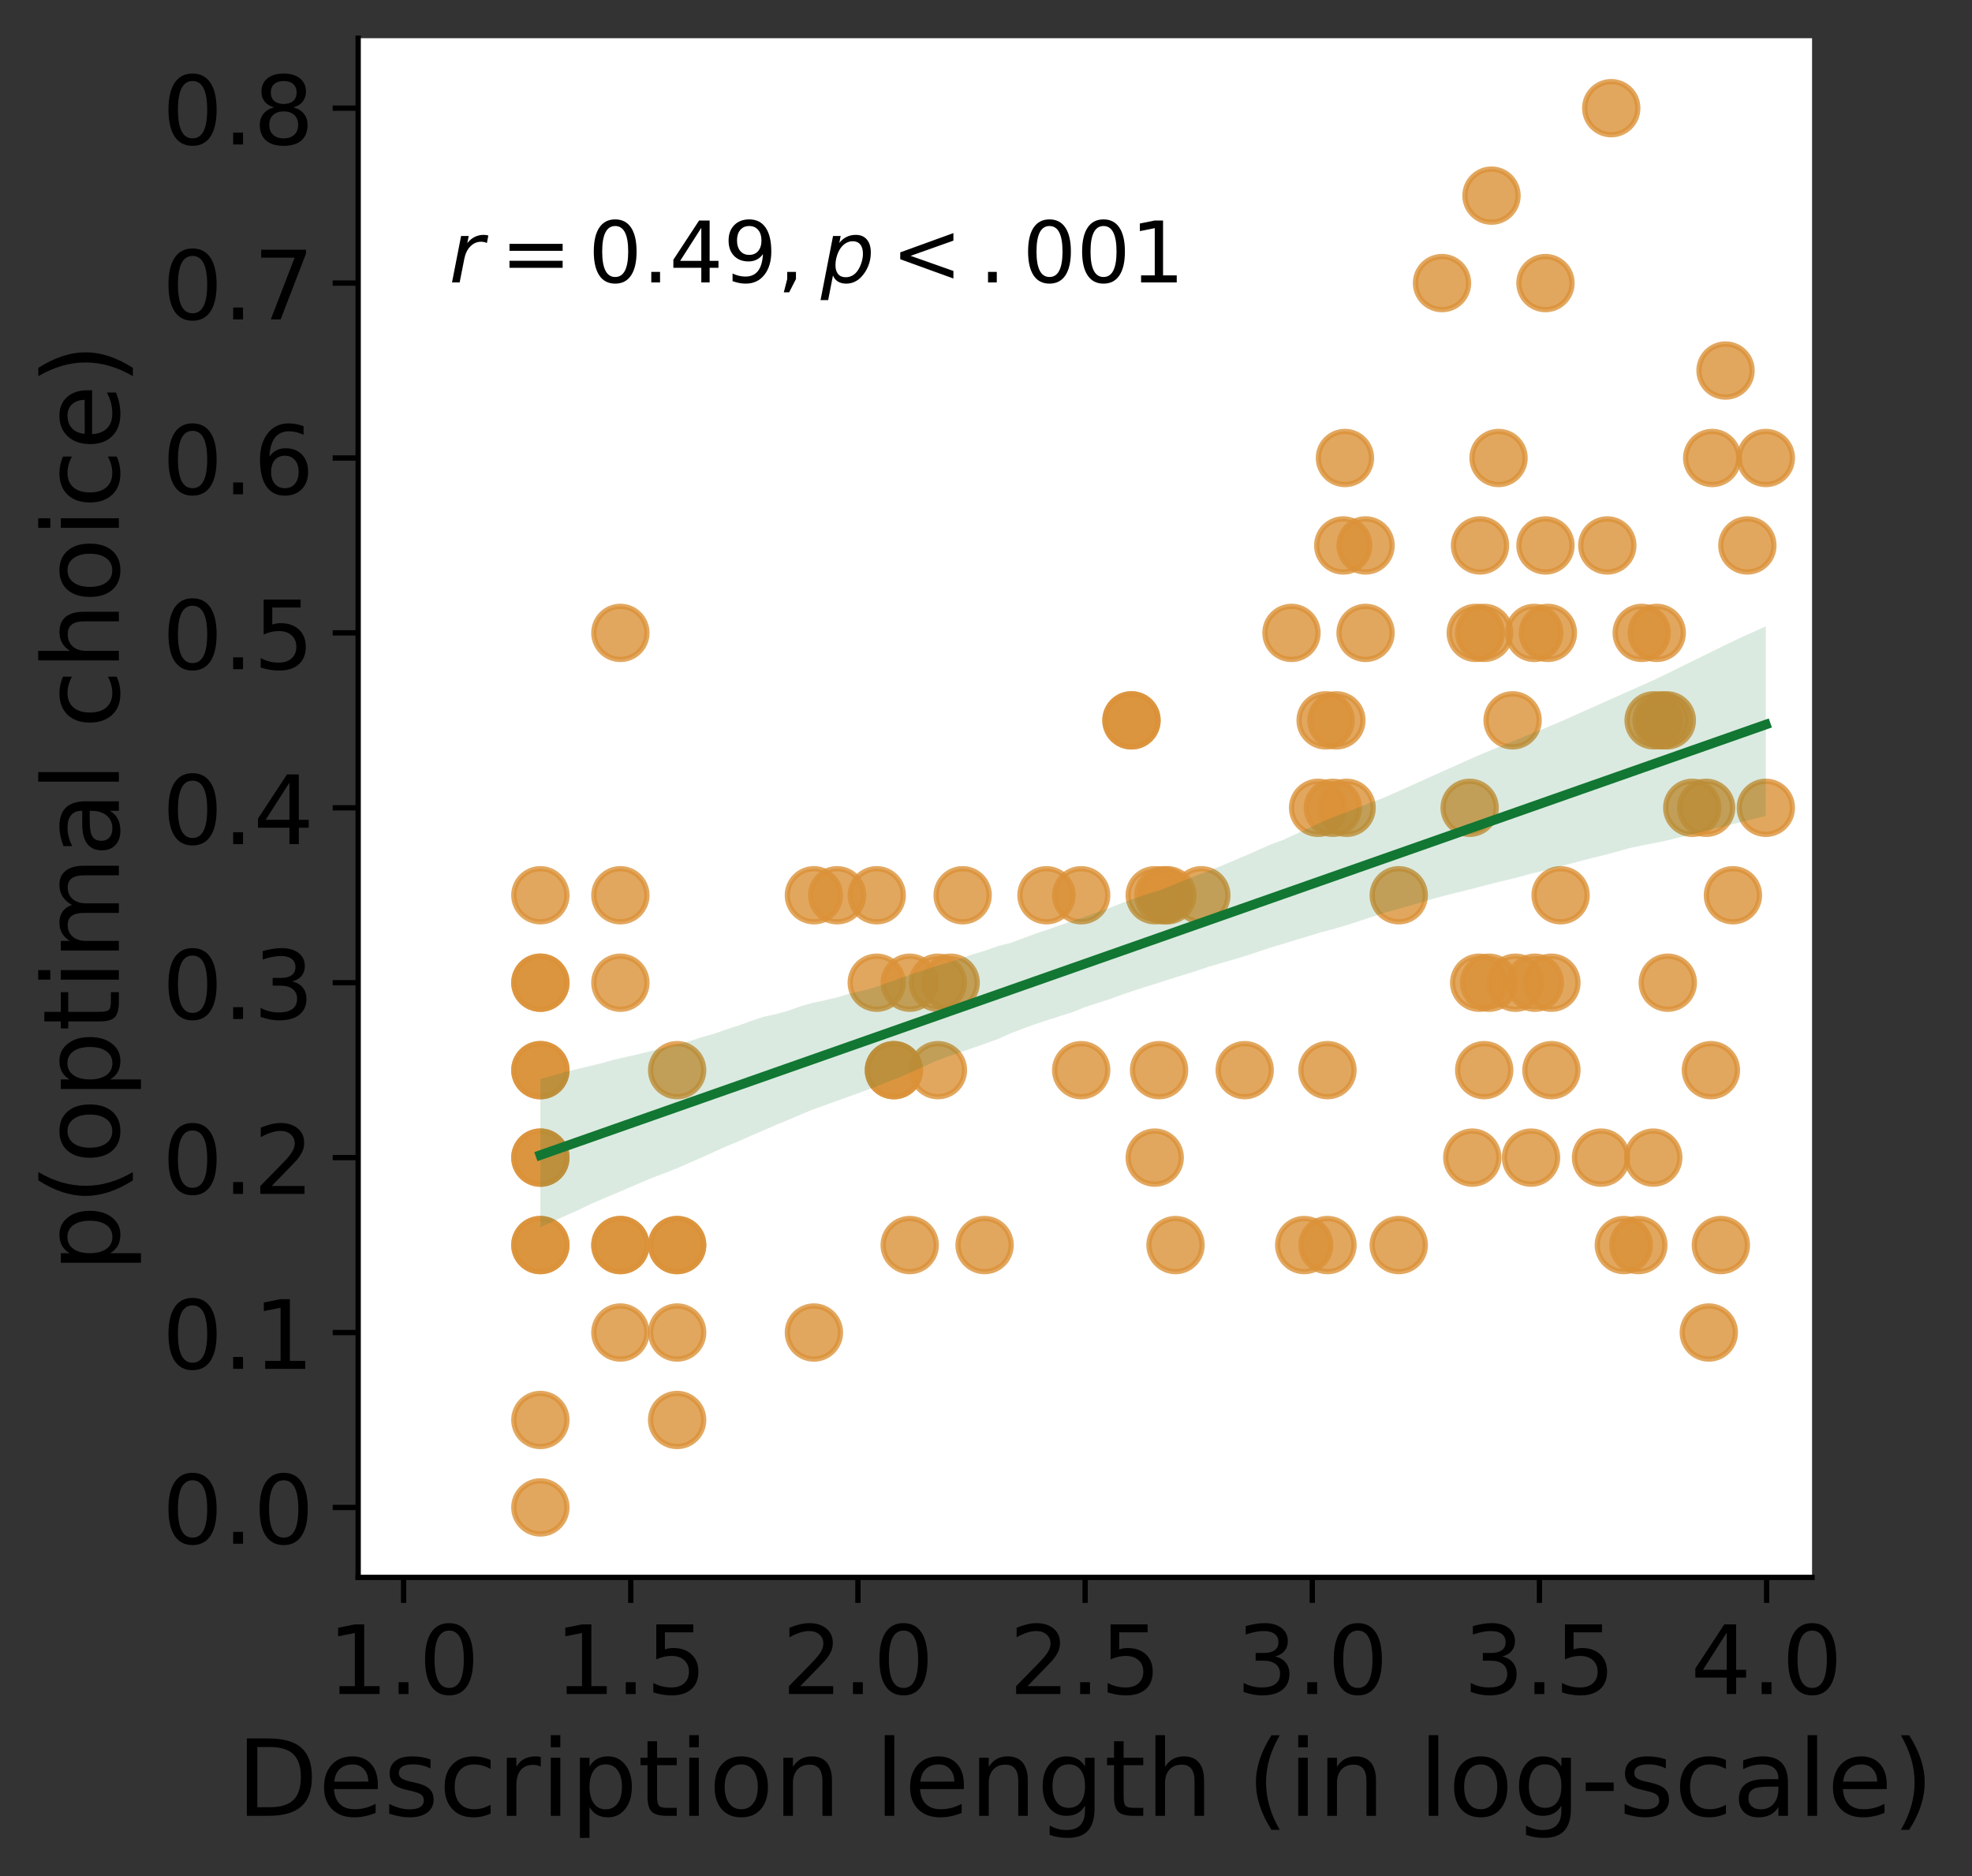 <?xml version="1.0" encoding="utf-8" standalone="no"?>
<!DOCTYPE svg PUBLIC "-//W3C//DTD SVG 1.1//EN"
  "http://www.w3.org/Graphics/SVG/1.1/DTD/svg11.dtd">
<!-- Created with matplotlib (https://matplotlib.org/) -->
<svg height="353.441pt" version="1.1" viewBox="0 0 371.55 353.441" width="371.55pt" xmlns="http://www.w3.org/2000/svg" xmlns:xlink="http://www.w3.org/1999/xlink">
 <rect x="0" y="0" width="371.55" height="353.441" fill="#333333" stroke="none"/>
 <defs>
  <style type="text/css">*{stroke-linecap:butt;stroke-linejoin:round;}</style>
 </defs>
 <g id="figure_1">
  <g id="patch_1">
   <path d="M 0 353.441 
L 371.55 353.441 
L 371.55 0 
L 0 0 
z
" style="fill:none;"/>
  </g>
  <g id="axes_1">
   <g id="patch_2">
    <path d="M 67.482 297.164 
L 341.415 297.164 
L 341.415 7.2 
L 67.482 7.2 
z
" style="fill:#ffffff;"/>
   </g>
   <g id="PathCollection_1">
    <defs>
     <path d="M 0 5 
C 1.326 5 2.598 4.473 3.536 3.536 
C 4.473 2.598 5 1.326 5 0 
C 5 -1.326 4.473 -2.598 3.536 -3.536 
C 2.598 -4.473 1.326 -5 0 -5 
C -1.326 -5 -2.598 -4.473 -3.536 -3.536 
C -4.473 -2.598 -5 -1.326 -5 0 
C -5 1.326 -4.473 2.598 -3.536 3.536 
C -2.598 4.473 -1.326 5 0 5 
z
" id="m4b68dc2081" style="stroke:#da9138;stroke-opacity:0.8;"/>
    </defs>
    <g clip-path="url(#pcfd5c0b88c)">
     <use style="fill:#da9138;fill-opacity:0.8;stroke:#da9138;stroke-opacity:0.8;" x="279.643" xlink:href="#m4b68dc2081" y="201.608"/>
     <use style="fill:#da9138;fill-opacity:0.8;stroke:#da9138;stroke-opacity:0.8;" x="101.812" xlink:href="#m4b68dc2081" y="234.558"/>
     <use style="fill:#da9138;fill-opacity:0.8;stroke:#da9138;stroke-opacity:0.8;" x="308.686" xlink:href="#m4b68dc2081" y="234.558"/>
     <use style="fill:#da9138;fill-opacity:0.8;stroke:#da9138;stroke-opacity:0.8;" x="171.4" xlink:href="#m4b68dc2081" y="234.558"/>
     <use style="fill:#da9138;fill-opacity:0.8;stroke:#da9138;stroke-opacity:0.8;" x="185.509" xlink:href="#m4b68dc2081" y="234.558"/>
     <use style="fill:#da9138;fill-opacity:0.8;stroke:#da9138;stroke-opacity:0.8;" x="248.349" xlink:href="#m4b68dc2081" y="152.182"/>
     <use style="fill:#da9138;fill-opacity:0.8;stroke:#da9138;stroke-opacity:0.8;" x="263.543" xlink:href="#m4b68dc2081" y="234.558"/>
     <use style="fill:#da9138;fill-opacity:0.8;stroke:#da9138;stroke-opacity:0.8;" x="116.886" xlink:href="#m4b68dc2081" y="251.033"/>
     <use style="fill:#da9138;fill-opacity:0.8;stroke:#da9138;stroke-opacity:0.8;" x="305.952" xlink:href="#m4b68dc2081" y="234.558"/>
     <use style="fill:#da9138;fill-opacity:0.8;stroke:#da9138;stroke-opacity:0.8;" x="277.398" xlink:href="#m4b68dc2081" y="218.083"/>
     <use style="fill:#da9138;fill-opacity:0.8;stroke:#da9138;stroke-opacity:0.8;" x="168.424" xlink:href="#m4b68dc2081" y="201.608"/>
     <use style="fill:#da9138;fill-opacity:0.8;stroke:#da9138;stroke-opacity:0.8;" x="127.581" xlink:href="#m4b68dc2081" y="234.558"/>
     <use style="fill:#da9138;fill-opacity:0.8;stroke:#da9138;stroke-opacity:0.8;" x="165.19" xlink:href="#m4b68dc2081" y="185.132"/>
     <use style="fill:#da9138;fill-opacity:0.8;stroke:#da9138;stroke-opacity:0.8;" x="116.886" xlink:href="#m4b68dc2081" y="234.558"/>
     <use style="fill:#da9138;fill-opacity:0.8;stroke:#da9138;stroke-opacity:0.8;" x="321.96" xlink:href="#m4b68dc2081" y="251.033"/>
     <use style="fill:#da9138;fill-opacity:0.8;stroke:#da9138;stroke-opacity:0.8;" x="311.497" xlink:href="#m4b68dc2081" y="218.083"/>
     <use style="fill:#da9138;fill-opacity:0.8;stroke:#da9138;stroke-opacity:0.8;" x="101.812" xlink:href="#m4b68dc2081" y="267.509"/>
     <use style="fill:#da9138;fill-opacity:0.8;stroke:#da9138;stroke-opacity:0.8;" x="301.65" xlink:href="#m4b68dc2081" y="218.083"/>
     <use style="fill:#da9138;fill-opacity:0.8;stroke:#da9138;stroke-opacity:0.8;" x="101.812" xlink:href="#m4b68dc2081" y="234.558"/>
     <use style="fill:#da9138;fill-opacity:0.8;stroke:#da9138;stroke-opacity:0.8;" x="101.812" xlink:href="#m4b68dc2081" y="218.083"/>
     <use style="fill:#da9138;fill-opacity:0.8;stroke:#da9138;stroke-opacity:0.8;" x="326.505" xlink:href="#m4b68dc2081" y="168.657"/>
     <use style="fill:#da9138;fill-opacity:0.8;stroke:#da9138;stroke-opacity:0.8;" x="280.564" xlink:href="#m4b68dc2081" y="185.132"/>
     <use style="fill:#da9138;fill-opacity:0.8;stroke:#da9138;stroke-opacity:0.8;" x="314.233" xlink:href="#m4b68dc2081" y="185.132"/>
     <use style="fill:#da9138;fill-opacity:0.8;stroke:#da9138;stroke-opacity:0.8;" x="116.886" xlink:href="#m4b68dc2081" y="185.132"/>
     <use style="fill:#da9138;fill-opacity:0.8;stroke:#da9138;stroke-opacity:0.8;" x="197.17" xlink:href="#m4b68dc2081" y="168.657"/>
     <use style="fill:#da9138;fill-opacity:0.8;stroke:#da9138;stroke-opacity:0.8;" x="176.72" xlink:href="#m4b68dc2081" y="185.132"/>
     <use style="fill:#da9138;fill-opacity:0.8;stroke:#da9138;stroke-opacity:0.8;" x="245.733" xlink:href="#m4b68dc2081" y="234.558"/>
     <use style="fill:#da9138;fill-opacity:0.8;stroke:#da9138;stroke-opacity:0.8;" x="127.581" xlink:href="#m4b68dc2081" y="251.033"/>
     <use style="fill:#da9138;fill-opacity:0.8;stroke:#da9138;stroke-opacity:0.8;" x="101.812" xlink:href="#m4b68dc2081" y="283.984"/>
     <use style="fill:#da9138;fill-opacity:0.8;stroke:#da9138;stroke-opacity:0.8;" x="226.352" xlink:href="#m4b68dc2081" y="168.657"/>
     <use style="fill:#da9138;fill-opacity:0.8;stroke:#da9138;stroke-opacity:0.8;" x="250.111" xlink:href="#m4b68dc2081" y="234.558"/>
     <use style="fill:#da9138;fill-opacity:0.8;stroke:#da9138;stroke-opacity:0.8;" x="313.049" xlink:href="#m4b68dc2081" y="135.707"/>
     <use style="fill:#da9138;fill-opacity:0.8;stroke:#da9138;stroke-opacity:0.8;" x="101.812" xlink:href="#m4b68dc2081" y="185.132"/>
     <use style="fill:#da9138;fill-opacity:0.8;stroke:#da9138;stroke-opacity:0.8;" x="217.564" xlink:href="#m4b68dc2081" y="218.083"/>
     <use style="fill:#da9138;fill-opacity:0.8;stroke:#da9138;stroke-opacity:0.8;" x="285.529" xlink:href="#m4b68dc2081" y="185.132"/>
     <use style="fill:#da9138;fill-opacity:0.8;stroke:#da9138;stroke-opacity:0.8;" x="101.812" xlink:href="#m4b68dc2081" y="201.608"/>
     <use style="fill:#da9138;fill-opacity:0.8;stroke:#da9138;stroke-opacity:0.8;" x="127.581" xlink:href="#m4b68dc2081" y="234.558"/>
     <use style="fill:#da9138;fill-opacity:0.8;stroke:#da9138;stroke-opacity:0.8;" x="279.643" xlink:href="#m4b68dc2081" y="119.232"/>
     <use style="fill:#da9138;fill-opacity:0.8;stroke:#da9138;stroke-opacity:0.8;" x="101.812" xlink:href="#m4b68dc2081" y="218.083"/>
     <use style="fill:#da9138;fill-opacity:0.8;stroke:#da9138;stroke-opacity:0.8;" x="221.481" xlink:href="#m4b68dc2081" y="234.558"/>
     <use style="fill:#da9138;fill-opacity:0.8;stroke:#da9138;stroke-opacity:0.8;" x="101.812" xlink:href="#m4b68dc2081" y="201.608"/>
     <use style="fill:#da9138;fill-opacity:0.8;stroke:#da9138;stroke-opacity:0.8;" x="203.709" xlink:href="#m4b68dc2081" y="201.608"/>
     <use style="fill:#da9138;fill-opacity:0.8;stroke:#da9138;stroke-opacity:0.8;" x="218.381" xlink:href="#m4b68dc2081" y="201.608"/>
     <use style="fill:#da9138;fill-opacity:0.8;stroke:#da9138;stroke-opacity:0.8;" x="322.357" xlink:href="#m4b68dc2081" y="201.608"/>
     <use style="fill:#da9138;fill-opacity:0.8;stroke:#da9138;stroke-opacity:0.8;" x="324.232" xlink:href="#m4b68dc2081" y="234.558"/>
     <use style="fill:#da9138;fill-opacity:0.8;stroke:#da9138;stroke-opacity:0.8;" x="332.705" xlink:href="#m4b68dc2081" y="86.281"/>
     <use style="fill:#da9138;fill-opacity:0.8;stroke:#da9138;stroke-opacity:0.8;" x="312.151" xlink:href="#m4b68dc2081" y="119.232"/>
     <use style="fill:#da9138;fill-opacity:0.8;stroke:#da9138;stroke-opacity:0.8;" x="101.812" xlink:href="#m4b68dc2081" y="168.657"/>
     <use style="fill:#da9138;fill-opacity:0.8;stroke:#da9138;stroke-opacity:0.8;" x="253.717" xlink:href="#m4b68dc2081" y="152.182"/>
     <use style="fill:#da9138;fill-opacity:0.8;stroke:#da9138;stroke-opacity:0.8;" x="253.404" xlink:href="#m4b68dc2081" y="86.281"/>
     <use style="fill:#da9138;fill-opacity:0.8;stroke:#da9138;stroke-opacity:0.8;" x="257.289" xlink:href="#m4b68dc2081" y="119.232"/>
     <use style="fill:#da9138;fill-opacity:0.8;stroke:#da9138;stroke-opacity:0.8;" x="292.307" xlink:href="#m4b68dc2081" y="201.608"/>
     <use style="fill:#da9138;fill-opacity:0.8;stroke:#da9138;stroke-opacity:0.8;" x="234.517" xlink:href="#m4b68dc2081" y="201.608"/>
     <use style="fill:#da9138;fill-opacity:0.8;stroke:#da9138;stroke-opacity:0.8;" x="213.185" xlink:href="#m4b68dc2081" y="135.707"/>
     <use style="fill:#da9138;fill-opacity:0.8;stroke:#da9138;stroke-opacity:0.8;" x="165.19" xlink:href="#m4b68dc2081" y="168.657"/>
     <use style="fill:#da9138;fill-opacity:0.8;stroke:#da9138;stroke-opacity:0.8;" x="251.13" xlink:href="#m4b68dc2081" y="152.182"/>
     <use style="fill:#da9138;fill-opacity:0.8;stroke:#da9138;stroke-opacity:0.8;" x="181.374" xlink:href="#m4b68dc2081" y="168.657"/>
     <use style="fill:#da9138;fill-opacity:0.8;stroke:#da9138;stroke-opacity:0.8;" x="289.193" xlink:href="#m4b68dc2081" y="185.132"/>
     <use style="fill:#da9138;fill-opacity:0.8;stroke:#da9138;stroke-opacity:0.8;" x="116.886" xlink:href="#m4b68dc2081" y="234.558"/>
     <use style="fill:#da9138;fill-opacity:0.8;stroke:#da9138;stroke-opacity:0.8;" x="263.543" xlink:href="#m4b68dc2081" y="168.657"/>
     <use style="fill:#da9138;fill-opacity:0.8;stroke:#da9138;stroke-opacity:0.8;" x="116.886" xlink:href="#m4b68dc2081" y="168.657"/>
     <use style="fill:#da9138;fill-opacity:0.8;stroke:#da9138;stroke-opacity:0.8;" x="203.709" xlink:href="#m4b68dc2081" y="168.657"/>
     <use style="fill:#da9138;fill-opacity:0.8;stroke:#da9138;stroke-opacity:0.8;" x="278.054" xlink:href="#m4b68dc2081" y="119.232"/>
     <use style="fill:#da9138;fill-opacity:0.8;stroke:#da9138;stroke-opacity:0.8;" x="322.602" xlink:href="#m4b68dc2081" y="86.281"/>
     <use style="fill:#da9138;fill-opacity:0.8;stroke:#da9138;stroke-opacity:0.8;" x="219.181" xlink:href="#m4b68dc2081" y="168.657"/>
     <use style="fill:#da9138;fill-opacity:0.8;stroke:#da9138;stroke-opacity:0.8;" x="157.729" xlink:href="#m4b68dc2081" y="168.657"/>
     <use style="fill:#da9138;fill-opacity:0.8;stroke:#da9138;stroke-opacity:0.8;" x="127.581" xlink:href="#m4b68dc2081" y="201.608"/>
     <use style="fill:#da9138;fill-opacity:0.8;stroke:#da9138;stroke-opacity:0.8;" x="291.637" xlink:href="#m4b68dc2081" y="119.232"/>
     <use style="fill:#da9138;fill-opacity:0.8;stroke:#da9138;stroke-opacity:0.8;" x="249.766" xlink:href="#m4b68dc2081" y="135.707"/>
     <use style="fill:#da9138;fill-opacity:0.8;stroke:#da9138;stroke-opacity:0.8;" x="288.464" xlink:href="#m4b68dc2081" y="218.083"/>
     <use style="fill:#da9138;fill-opacity:0.8;stroke:#da9138;stroke-opacity:0.8;" x="314.049" xlink:href="#m4b68dc2081" y="135.707"/>
     <use style="fill:#da9138;fill-opacity:0.8;stroke:#da9138;stroke-opacity:0.8;" x="332.705" xlink:href="#m4b68dc2081" y="152.182"/>
     <use style="fill:#da9138;fill-opacity:0.8;stroke:#da9138;stroke-opacity:0.8;" x="311.563" xlink:href="#m4b68dc2081" y="135.707"/>
     <use style="fill:#da9138;fill-opacity:0.8;stroke:#da9138;stroke-opacity:0.8;" x="329.225" xlink:href="#m4b68dc2081" y="102.756"/>
     <use style="fill:#da9138;fill-opacity:0.8;stroke:#da9138;stroke-opacity:0.8;" x="168.424" xlink:href="#m4b68dc2081" y="201.608"/>
     <use style="fill:#da9138;fill-opacity:0.8;stroke:#da9138;stroke-opacity:0.8;" x="291.184" xlink:href="#m4b68dc2081" y="53.331"/>
     <use style="fill:#da9138;fill-opacity:0.8;stroke:#da9138;stroke-opacity:0.8;" x="251.794" xlink:href="#m4b68dc2081" y="135.707"/>
     <use style="fill:#da9138;fill-opacity:0.8;stroke:#da9138;stroke-opacity:0.8;" x="284.994" xlink:href="#m4b68dc2081" y="135.707"/>
     <use style="fill:#da9138;fill-opacity:0.8;stroke:#da9138;stroke-opacity:0.8;" x="171.4" xlink:href="#m4b68dc2081" y="185.132"/>
     <use style="fill:#da9138;fill-opacity:0.8;stroke:#da9138;stroke-opacity:0.8;" x="294.036" xlink:href="#m4b68dc2081" y="168.657"/>
     <use style="fill:#da9138;fill-opacity:0.8;stroke:#da9138;stroke-opacity:0.8;" x="179.12" xlink:href="#m4b68dc2081" y="185.132"/>
     <use style="fill:#da9138;fill-opacity:0.8;stroke:#da9138;stroke-opacity:0.8;" x="278.697" xlink:href="#m4b68dc2081" y="185.132"/>
     <use style="fill:#da9138;fill-opacity:0.8;stroke:#da9138;stroke-opacity:0.8;" x="127.581" xlink:href="#m4b68dc2081" y="267.509"/>
     <use style="fill:#da9138;fill-opacity:0.8;stroke:#da9138;stroke-opacity:0.8;" x="321.458" xlink:href="#m4b68dc2081" y="152.182"/>
     <use style="fill:#da9138;fill-opacity:0.8;stroke:#da9138;stroke-opacity:0.8;" x="101.812" xlink:href="#m4b68dc2081" y="185.132"/>
     <use style="fill:#da9138;fill-opacity:0.8;stroke:#da9138;stroke-opacity:0.8;" x="217.564" xlink:href="#m4b68dc2081" y="168.657"/>
     <use style="fill:#da9138;fill-opacity:0.8;stroke:#da9138;stroke-opacity:0.8;" x="325.112" xlink:href="#m4b68dc2081" y="69.806"/>
     <use style="fill:#da9138;fill-opacity:0.8;stroke:#da9138;stroke-opacity:0.8;" x="318.843" xlink:href="#m4b68dc2081" y="152.182"/>
     <use style="fill:#da9138;fill-opacity:0.8;stroke:#da9138;stroke-opacity:0.8;" x="153.35" xlink:href="#m4b68dc2081" y="168.657"/>
     <use style="fill:#da9138;fill-opacity:0.8;stroke:#da9138;stroke-opacity:0.8;" x="276.899" xlink:href="#m4b68dc2081" y="152.182"/>
     <use style="fill:#da9138;fill-opacity:0.8;stroke:#da9138;stroke-opacity:0.8;" x="253.087" xlink:href="#m4b68dc2081" y="102.756"/>
     <use style="fill:#da9138;fill-opacity:0.8;stroke:#da9138;stroke-opacity:0.8;" x="291.184" xlink:href="#m4b68dc2081" y="102.756"/>
     <use style="fill:#da9138;fill-opacity:0.8;stroke:#da9138;stroke-opacity:0.8;" x="309.321" xlink:href="#m4b68dc2081" y="119.232"/>
     <use style="fill:#da9138;fill-opacity:0.8;stroke:#da9138;stroke-opacity:0.8;" x="153.35" xlink:href="#m4b68dc2081" y="251.033"/>
     <use style="fill:#da9138;fill-opacity:0.8;stroke:#da9138;stroke-opacity:0.8;" x="278.857" xlink:href="#m4b68dc2081" y="102.756"/>
     <use style="fill:#da9138;fill-opacity:0.8;stroke:#da9138;stroke-opacity:0.8;" x="292.307" xlink:href="#m4b68dc2081" y="185.132"/>
     <use style="fill:#da9138;fill-opacity:0.8;stroke:#da9138;stroke-opacity:0.8;" x="281.017" xlink:href="#m4b68dc2081" y="36.855"/>
     <use style="fill:#da9138;fill-opacity:0.8;stroke:#da9138;stroke-opacity:0.8;" x="176.72" xlink:href="#m4b68dc2081" y="201.608"/>
     <use style="fill:#da9138;fill-opacity:0.8;stroke:#da9138;stroke-opacity:0.8;" x="243.333" xlink:href="#m4b68dc2081" y="119.232"/>
     <use style="fill:#da9138;fill-opacity:0.8;stroke:#da9138;stroke-opacity:0.8;" x="250.111" xlink:href="#m4b68dc2081" y="201.608"/>
     <use style="fill:#da9138;fill-opacity:0.8;stroke:#da9138;stroke-opacity:0.8;" x="219.963" xlink:href="#m4b68dc2081" y="168.657"/>
     <use style="fill:#da9138;fill-opacity:0.8;stroke:#da9138;stroke-opacity:0.8;" x="303.579" xlink:href="#m4b68dc2081" y="20.38"/>
     <use style="fill:#da9138;fill-opacity:0.8;stroke:#da9138;stroke-opacity:0.8;" x="116.886" xlink:href="#m4b68dc2081" y="119.232"/>
     <use style="fill:#da9138;fill-opacity:0.8;stroke:#da9138;stroke-opacity:0.8;" x="257.289" xlink:href="#m4b68dc2081" y="102.756"/>
     <use style="fill:#da9138;fill-opacity:0.8;stroke:#da9138;stroke-opacity:0.8;" x="302.836" xlink:href="#m4b68dc2081" y="102.756"/>
     <use style="fill:#da9138;fill-opacity:0.8;stroke:#da9138;stroke-opacity:0.8;" x="271.695" xlink:href="#m4b68dc2081" y="53.331"/>
     <use style="fill:#da9138;fill-opacity:0.8;stroke:#da9138;stroke-opacity:0.8;" x="282.342" xlink:href="#m4b68dc2081" y="86.281"/>
     <use style="fill:#da9138;fill-opacity:0.8;stroke:#da9138;stroke-opacity:0.8;" x="213.185" xlink:href="#m4b68dc2081" y="135.707"/>
     <use style="fill:#da9138;fill-opacity:0.8;stroke:#da9138;stroke-opacity:0.8;" x="289.072" xlink:href="#m4b68dc2081" y="119.232"/>
    </g>
   </g>
   <g id="PolyCollection_1">
    <path clip-path="url(#pcfd5c0b88c)" d="M 101.812 203.268 
L 101.812 231.212 
L 104.144 230.12 
L 106.476 229.066 
L 108.808 228.039 
L 111.141 226.895 
L 113.473 225.892 
L 115.805 224.9 
L 118.137 223.906 
L 120.47 222.913 
L 122.802 221.925 
L 125.134 221.036 
L 127.466 220.127 
L 129.799 219.106 
L 132.131 218.084 
L 134.463 217.038 
L 136.796 215.981 
L 139.128 215.019 
L 141.46 213.973 
L 143.792 212.975 
L 146.125 211.959 
L 148.457 210.995 
L 150.789 210.005 
L 153.121 209.037 
L 155.454 208.196 
L 157.786 207.354 
L 160.118 206.522 
L 162.45 205.671 
L 164.783 204.828 
L 167.115 203.859 
L 169.447 202.978 
L 171.779 201.94 
L 174.112 200.903 
L 176.444 199.866 
L 178.776 198.982 
L 181.108 198.179 
L 183.441 197.369 
L 185.773 196.56 
L 188.105 195.712 
L 190.437 194.666 
L 192.77 193.767 
L 195.102 192.923 
L 197.434 192.153 
L 199.766 191.405 
L 202.099 190.675 
L 204.431 189.733 
L 206.763 188.97 
L 209.096 188.228 
L 211.428 187.374 
L 213.76 186.582 
L 216.092 185.828 
L 218.425 185.113 
L 220.757 184.35 
L 223.089 183.637 
L 225.421 182.908 
L 227.754 182.113 
L 230.086 181.438 
L 232.418 180.763 
L 234.75 180.057 
L 237.083 179.286 
L 239.415 178.507 
L 241.747 177.821 
L 244.079 177.088 
L 246.412 176.402 
L 248.744 175.666 
L 251.076 175.073 
L 253.408 174.385 
L 255.741 173.646 
L 258.073 172.865 
L 260.405 172.088 
L 262.737 171.432 
L 265.07 170.791 
L 267.402 170.12 
L 269.734 169.408 
L 272.067 168.767 
L 274.399 168.186 
L 276.731 167.608 
L 279.063 167.004 
L 281.396 166.387 
L 283.728 165.839 
L 286.06 165.266 
L 288.392 164.602 
L 290.725 164.077 
L 293.057 163.465 
L 295.389 162.848 
L 297.721 162.215 
L 300.054 161.62 
L 302.386 161.046 
L 304.718 160.419 
L 307.05 159.775 
L 309.383 159.282 
L 311.715 158.821 
L 314.047 158.344 
L 316.379 157.768 
L 318.712 157.191 
L 321.044 156.611 
L 323.376 156.031 
L 325.708 155.452 
L 328.041 154.872 
L 330.373 154.292 
L 332.705 153.712 
L 332.705 117.994 
L 332.705 117.994 
L 330.373 119.038 
L 328.041 120.085 
L 325.708 121.194 
L 323.376 122.341 
L 321.044 123.487 
L 318.712 124.633 
L 316.379 125.78 
L 314.047 126.927 
L 311.715 128.05 
L 309.383 129.091 
L 307.05 130.132 
L 304.718 131.173 
L 302.386 132.214 
L 300.054 133.255 
L 297.721 134.296 
L 295.389 135.337 
L 293.057 136.353 
L 290.725 137.329 
L 288.392 138.267 
L 286.06 139.221 
L 283.728 140.176 
L 281.396 141.134 
L 279.063 142.093 
L 276.731 143.113 
L 274.399 144.158 
L 272.067 145.206 
L 269.734 146.237 
L 267.402 147.301 
L 265.07 148.348 
L 262.737 149.405 
L 260.405 150.415 
L 258.073 151.267 
L 255.741 152.193 
L 253.408 153.097 
L 251.076 153.988 
L 248.744 154.967 
L 246.412 156.076 
L 244.079 157.16 
L 241.747 158.235 
L 239.415 159.093 
L 237.083 160.122 
L 234.75 161.157 
L 232.418 162.142 
L 230.086 163.124 
L 227.754 164.06 
L 225.421 164.919 
L 223.089 165.875 
L 220.757 166.828 
L 218.425 167.747 
L 216.092 168.438 
L 213.76 169.256 
L 211.428 170.107 
L 209.096 171.011 
L 206.763 171.863 
L 204.431 172.687 
L 202.099 173.452 
L 199.766 174.287 
L 197.434 175.121 
L 195.102 175.887 
L 192.77 176.762 
L 190.437 177.625 
L 188.105 178.209 
L 185.773 179.036 
L 183.441 179.734 
L 181.108 180.525 
L 178.776 181.302 
L 176.444 181.979 
L 174.112 182.754 
L 171.779 183.517 
L 169.447 184.345 
L 167.115 185.177 
L 164.783 186.011 
L 162.45 186.638 
L 160.118 187.172 
L 157.786 187.887 
L 155.454 188.427 
L 153.121 188.933 
L 150.789 189.59 
L 148.457 190.42 
L 146.125 191.062 
L 143.792 191.572 
L 141.46 192.361 
L 139.128 193.199 
L 136.796 193.954 
L 134.463 194.772 
L 132.131 195.419 
L 129.799 196.189 
L 127.466 196.808 
L 125.134 197.397 
L 122.802 197.974 
L 120.47 198.552 
L 118.137 199.074 
L 115.805 199.599 
L 113.473 200.26 
L 111.141 200.823 
L 108.808 201.385 
L 106.476 201.948 
L 104.144 202.597 
L 101.812 203.268 
z
" style="fill:#117733;fill-opacity:0.15;"/>
   </g>
   <g id="matplotlib.axis_1">
    <g id="xtick_1">
     <g id="line2d_1">
      <defs>
       <path d="M 0 0 
L 0 4.8 
" id="m3123474a06" style="stroke:#000000;"/>
      </defs>
      <g>
       <use style="stroke:#000000;" x="76.042" xlink:href="#m3123474a06" y="297.164"/>
      </g>
     </g>
     <g id="text_1">
      <!-- 1.0 -->
      <g transform="translate(61.729 319.141)scale(0.18 -0.18)">
       <defs>
        <path d="M 12.406 8.297 
L 28.516 8.297 
L 28.516 63.922 
L 10.984 60.406 
L 10.984 69.391 
L 28.422 72.906 
L 38.281 72.906 
L 38.281 8.297 
L 54.391 8.297 
L 54.391 0 
L 12.406 0 
z
" id="DejaVuSans-49"/>
        <path d="M 10.688 12.406 
L 21 12.406 
L 21 0 
L 10.688 0 
z
" id="DejaVuSans-46"/>
        <path d="M 31.781 66.406 
Q 24.172 66.406 20.328 58.906 
Q 16.5 51.422 16.5 36.375 
Q 16.5 21.391 20.328 13.891 
Q 24.172 6.391 31.781 6.391 
Q 39.453 6.391 43.281 13.891 
Q 47.125 21.391 47.125 36.375 
Q 47.125 51.422 43.281 58.906 
Q 39.453 66.406 31.781 66.406 
z
M 31.781 74.219 
Q 44.047 74.219 50.516 64.516 
Q 56.984 54.828 56.984 36.375 
Q 56.984 17.969 50.516 8.266 
Q 44.047 -1.422 31.781 -1.422 
Q 19.531 -1.422 13.062 8.266 
Q 6.594 17.969 6.594 36.375 
Q 6.594 54.828 13.062 64.516 
Q 19.531 74.219 31.781 74.219 
z
" id="DejaVuSans-48"/>
       </defs>
       <use xlink:href="#DejaVuSans-49"/>
       <use x="63.623" xlink:href="#DejaVuSans-46"/>
       <use x="95.41" xlink:href="#DejaVuSans-48"/>
      </g>
     </g>
    </g>
    <g id="xtick_2">
     <g id="line2d_2">
      <g>
       <use style="stroke:#000000;" x="118.844" xlink:href="#m3123474a06" y="297.164"/>
      </g>
     </g>
     <g id="text_2">
      <!-- 1.5 -->
      <g transform="translate(104.531 319.141)scale(0.18 -0.18)">
       <defs>
        <path d="M 10.797 72.906 
L 49.516 72.906 
L 49.516 64.594 
L 19.828 64.594 
L 19.828 46.734 
Q 21.969 47.469 24.109 47.828 
Q 26.266 48.188 28.422 48.188 
Q 40.625 48.188 47.75 41.5 
Q 54.891 34.812 54.891 23.391 
Q 54.891 11.625 47.562 5.094 
Q 40.234 -1.422 26.906 -1.422 
Q 22.312 -1.422 17.547 -0.641 
Q 12.797 0.141 7.719 1.703 
L 7.719 11.625 
Q 12.109 9.234 16.797 8.062 
Q 21.484 6.891 26.703 6.891 
Q 35.156 6.891 40.078 11.328 
Q 45.016 15.766 45.016 23.391 
Q 45.016 31 40.078 35.438 
Q 35.156 39.891 26.703 39.891 
Q 22.75 39.891 18.812 39.016 
Q 14.891 38.141 10.797 36.281 
z
" id="DejaVuSans-53"/>
       </defs>
       <use xlink:href="#DejaVuSans-49"/>
       <use x="63.623" xlink:href="#DejaVuSans-46"/>
       <use x="95.41" xlink:href="#DejaVuSans-53"/>
      </g>
     </g>
    </g>
    <g id="xtick_3">
     <g id="line2d_3">
      <g>
       <use style="stroke:#000000;" x="161.646" xlink:href="#m3123474a06" y="297.164"/>
      </g>
     </g>
     <g id="text_3">
      <!-- 2.0 -->
      <g transform="translate(147.333 319.141)scale(0.18 -0.18)">
       <defs>
        <path d="M 19.188 8.297 
L 53.609 8.297 
L 53.609 0 
L 7.328 0 
L 7.328 8.297 
Q 12.938 14.109 22.625 23.891 
Q 32.328 33.688 34.812 36.531 
Q 39.547 41.844 41.422 45.531 
Q 43.312 49.219 43.312 52.781 
Q 43.312 58.594 39.234 62.25 
Q 35.156 65.922 28.609 65.922 
Q 23.969 65.922 18.812 64.312 
Q 13.672 62.703 7.812 59.422 
L 7.812 69.391 
Q 13.766 71.781 18.938 73 
Q 24.125 74.219 28.422 74.219 
Q 39.75 74.219 46.484 68.547 
Q 53.219 62.891 53.219 53.422 
Q 53.219 48.922 51.531 44.891 
Q 49.859 40.875 45.406 35.406 
Q 44.188 33.984 37.641 27.219 
Q 31.109 20.453 19.188 8.297 
z
" id="DejaVuSans-50"/>
       </defs>
       <use xlink:href="#DejaVuSans-50"/>
       <use x="63.623" xlink:href="#DejaVuSans-46"/>
       <use x="95.41" xlink:href="#DejaVuSans-48"/>
      </g>
     </g>
    </g>
    <g id="xtick_4">
     <g id="line2d_4">
      <g>
       <use style="stroke:#000000;" x="204.448" xlink:href="#m3123474a06" y="297.164"/>
      </g>
     </g>
     <g id="text_4">
      <!-- 2.5 -->
      <g transform="translate(190.135 319.141)scale(0.18 -0.18)">
       <use xlink:href="#DejaVuSans-50"/>
       <use x="63.623" xlink:href="#DejaVuSans-46"/>
       <use x="95.41" xlink:href="#DejaVuSans-53"/>
      </g>
     </g>
    </g>
    <g id="xtick_5">
     <g id="line2d_5">
      <g>
       <use style="stroke:#000000;" x="247.25" xlink:href="#m3123474a06" y="297.164"/>
      </g>
     </g>
     <g id="text_5">
      <!-- 3.0 -->
      <g transform="translate(232.937 319.141)scale(0.18 -0.18)">
       <defs>
        <path d="M 40.578 39.312 
Q 47.656 37.797 51.625 33 
Q 55.609 28.219 55.609 21.188 
Q 55.609 10.406 48.188 4.484 
Q 40.766 -1.422 27.094 -1.422 
Q 22.516 -1.422 17.656 -0.516 
Q 12.797 0.391 7.625 2.203 
L 7.625 11.719 
Q 11.719 9.328 16.594 8.109 
Q 21.484 6.891 26.812 6.891 
Q 36.078 6.891 40.938 10.547 
Q 45.797 14.203 45.797 21.188 
Q 45.797 27.641 41.281 31.266 
Q 36.766 34.906 28.719 34.906 
L 20.219 34.906 
L 20.219 43.016 
L 29.109 43.016 
Q 36.375 43.016 40.234 45.922 
Q 44.094 48.828 44.094 54.297 
Q 44.094 59.906 40.109 62.906 
Q 36.141 65.922 28.719 65.922 
Q 24.656 65.922 20.016 65.031 
Q 15.375 64.156 9.812 62.312 
L 9.812 71.094 
Q 15.438 72.656 20.344 73.438 
Q 25.25 74.219 29.594 74.219 
Q 40.828 74.219 47.359 69.109 
Q 53.906 64.016 53.906 55.328 
Q 53.906 49.266 50.438 45.094 
Q 46.969 40.922 40.578 39.312 
z
" id="DejaVuSans-51"/>
       </defs>
       <use xlink:href="#DejaVuSans-51"/>
       <use x="63.623" xlink:href="#DejaVuSans-46"/>
       <use x="95.41" xlink:href="#DejaVuSans-48"/>
      </g>
     </g>
    </g>
    <g id="xtick_6">
     <g id="line2d_6">
      <g>
       <use style="stroke:#000000;" x="290.052" xlink:href="#m3123474a06" y="297.164"/>
      </g>
     </g>
     <g id="text_6">
      <!-- 3.5 -->
      <g transform="translate(275.739 319.141)scale(0.18 -0.18)">
       <use xlink:href="#DejaVuSans-51"/>
       <use x="63.623" xlink:href="#DejaVuSans-46"/>
       <use x="95.41" xlink:href="#DejaVuSans-53"/>
      </g>
     </g>
    </g>
    <g id="xtick_7">
     <g id="line2d_7">
      <g>
       <use style="stroke:#000000;" x="332.854" xlink:href="#m3123474a06" y="297.164"/>
      </g>
     </g>
     <g id="text_7">
      <!-- 4.0 -->
      <g transform="translate(318.541 319.141)scale(0.18 -0.18)">
       <defs>
        <path d="M 37.797 64.312 
L 12.891 25.391 
L 37.797 25.391 
z
M 35.203 72.906 
L 47.609 72.906 
L 47.609 25.391 
L 58.016 25.391 
L 58.016 17.188 
L 47.609 17.188 
L 47.609 0 
L 37.797 0 
L 37.797 17.188 
L 4.891 17.188 
L 4.891 26.703 
z
" id="DejaVuSans-52"/>
       </defs>
       <use xlink:href="#DejaVuSans-52"/>
       <use x="63.623" xlink:href="#DejaVuSans-46"/>
       <use x="95.41" xlink:href="#DejaVuSans-48"/>
      </g>
     </g>
    </g>
    <g id="text_8">
     <!-- Description length (in log-scale) -->
     <g transform="translate(44.547 342.082)scale(0.2 -0.2)">
      <defs>
       <path d="M 19.672 64.797 
L 19.672 8.109 
L 31.594 8.109 
Q 46.688 8.109 53.688 14.938 
Q 60.688 21.781 60.688 36.531 
Q 60.688 51.172 53.688 57.984 
Q 46.688 64.797 31.594 64.797 
z
M 9.812 72.906 
L 30.078 72.906 
Q 51.266 72.906 61.172 64.094 
Q 71.094 55.281 71.094 36.531 
Q 71.094 17.672 61.125 8.828 
Q 51.172 0 30.078 0 
L 9.812 0 
z
" id="DejaVuSans-68"/>
       <path d="M 56.203 29.594 
L 56.203 25.203 
L 14.891 25.203 
Q 15.484 15.922 20.484 11.062 
Q 25.484 6.203 34.422 6.203 
Q 39.594 6.203 44.453 7.469 
Q 49.312 8.734 54.109 11.281 
L 54.109 2.781 
Q 49.266 0.734 44.188 -0.344 
Q 39.109 -1.422 33.891 -1.422 
Q 20.797 -1.422 13.156 6.188 
Q 5.516 13.812 5.516 26.812 
Q 5.516 40.234 12.766 48.109 
Q 20.016 56 32.328 56 
Q 43.359 56 49.781 48.891 
Q 56.203 41.797 56.203 29.594 
z
M 47.219 32.234 
Q 47.125 39.594 43.094 43.984 
Q 39.062 48.391 32.422 48.391 
Q 24.906 48.391 20.391 44.141 
Q 15.875 39.891 15.188 32.172 
z
" id="DejaVuSans-101"/>
       <path d="M 44.281 53.078 
L 44.281 44.578 
Q 40.484 46.531 36.375 47.5 
Q 32.281 48.484 27.875 48.484 
Q 21.188 48.484 17.844 46.438 
Q 14.5 44.391 14.5 40.281 
Q 14.5 37.156 16.891 35.375 
Q 19.281 33.594 26.516 31.984 
L 29.594 31.297 
Q 39.156 29.25 43.188 25.516 
Q 47.219 21.781 47.219 15.094 
Q 47.219 7.469 41.188 3.016 
Q 35.156 -1.422 24.609 -1.422 
Q 20.219 -1.422 15.453 -0.562 
Q 10.688 0.297 5.422 2 
L 5.422 11.281 
Q 10.406 8.688 15.234 7.391 
Q 20.062 6.109 24.812 6.109 
Q 31.156 6.109 34.562 8.281 
Q 37.984 10.453 37.984 14.406 
Q 37.984 18.062 35.516 20.016 
Q 33.062 21.969 24.703 23.781 
L 21.578 24.516 
Q 13.234 26.266 9.516 29.906 
Q 5.812 33.547 5.812 39.891 
Q 5.812 47.609 11.281 51.797 
Q 16.75 56 26.812 56 
Q 31.781 56 36.172 55.266 
Q 40.578 54.547 44.281 53.078 
z
" id="DejaVuSans-115"/>
       <path d="M 48.781 52.594 
L 48.781 44.188 
Q 44.969 46.297 41.141 47.344 
Q 37.312 48.391 33.406 48.391 
Q 24.656 48.391 19.812 42.844 
Q 14.984 37.312 14.984 27.297 
Q 14.984 17.281 19.812 11.734 
Q 24.656 6.203 33.406 6.203 
Q 37.312 6.203 41.141 7.25 
Q 44.969 8.297 48.781 10.406 
L 48.781 2.094 
Q 45.016 0.344 40.984 -0.531 
Q 36.969 -1.422 32.422 -1.422 
Q 20.062 -1.422 12.781 6.344 
Q 5.516 14.109 5.516 27.297 
Q 5.516 40.672 12.859 48.328 
Q 20.219 56 33.016 56 
Q 37.156 56 41.109 55.141 
Q 45.062 54.297 48.781 52.594 
z
" id="DejaVuSans-99"/>
       <path d="M 41.109 46.297 
Q 39.594 47.172 37.812 47.578 
Q 36.031 48 33.891 48 
Q 26.266 48 22.188 43.047 
Q 18.109 38.094 18.109 28.812 
L 18.109 0 
L 9.078 0 
L 9.078 54.688 
L 18.109 54.688 
L 18.109 46.188 
Q 20.953 51.172 25.484 53.578 
Q 30.031 56 36.531 56 
Q 37.453 56 38.578 55.875 
Q 39.703 55.766 41.062 55.516 
z
" id="DejaVuSans-114"/>
       <path d="M 9.422 54.688 
L 18.406 54.688 
L 18.406 0 
L 9.422 0 
z
M 9.422 75.984 
L 18.406 75.984 
L 18.406 64.594 
L 9.422 64.594 
z
" id="DejaVuSans-105"/>
       <path d="M 18.109 8.203 
L 18.109 -20.797 
L 9.078 -20.797 
L 9.078 54.688 
L 18.109 54.688 
L 18.109 46.391 
Q 20.953 51.266 25.266 53.625 
Q 29.594 56 35.594 56 
Q 45.562 56 51.781 48.094 
Q 58.016 40.188 58.016 27.297 
Q 58.016 14.406 51.781 6.484 
Q 45.562 -1.422 35.594 -1.422 
Q 29.594 -1.422 25.266 0.953 
Q 20.953 3.328 18.109 8.203 
z
M 48.688 27.297 
Q 48.688 37.203 44.609 42.844 
Q 40.531 48.484 33.406 48.484 
Q 26.266 48.484 22.188 42.844 
Q 18.109 37.203 18.109 27.297 
Q 18.109 17.391 22.188 11.75 
Q 26.266 6.109 33.406 6.109 
Q 40.531 6.109 44.609 11.75 
Q 48.688 17.391 48.688 27.297 
z
" id="DejaVuSans-112"/>
       <path d="M 18.312 70.219 
L 18.312 54.688 
L 36.812 54.688 
L 36.812 47.703 
L 18.312 47.703 
L 18.312 18.016 
Q 18.312 11.328 20.141 9.422 
Q 21.969 7.516 27.594 7.516 
L 36.812 7.516 
L 36.812 0 
L 27.594 0 
Q 17.188 0 13.234 3.875 
Q 9.281 7.766 9.281 18.016 
L 9.281 47.703 
L 2.688 47.703 
L 2.688 54.688 
L 9.281 54.688 
L 9.281 70.219 
z
" id="DejaVuSans-116"/>
       <path d="M 30.609 48.391 
Q 23.391 48.391 19.188 42.75 
Q 14.984 37.109 14.984 27.297 
Q 14.984 17.484 19.156 11.844 
Q 23.344 6.203 30.609 6.203 
Q 37.797 6.203 41.984 11.859 
Q 46.188 17.531 46.188 27.297 
Q 46.188 37.016 41.984 42.703 
Q 37.797 48.391 30.609 48.391 
z
M 30.609 56 
Q 42.328 56 49.016 48.375 
Q 55.719 40.766 55.719 27.297 
Q 55.719 13.875 49.016 6.219 
Q 42.328 -1.422 30.609 -1.422 
Q 18.844 -1.422 12.172 6.219 
Q 5.516 13.875 5.516 27.297 
Q 5.516 40.766 12.172 48.375 
Q 18.844 56 30.609 56 
z
" id="DejaVuSans-111"/>
       <path d="M 54.891 33.016 
L 54.891 0 
L 45.906 0 
L 45.906 32.719 
Q 45.906 40.484 42.875 44.328 
Q 39.844 48.188 33.797 48.188 
Q 26.516 48.188 22.312 43.547 
Q 18.109 38.922 18.109 30.906 
L 18.109 0 
L 9.078 0 
L 9.078 54.688 
L 18.109 54.688 
L 18.109 46.188 
Q 21.344 51.125 25.703 53.562 
Q 30.078 56 35.797 56 
Q 45.219 56 50.047 50.172 
Q 54.891 44.344 54.891 33.016 
z
" id="DejaVuSans-110"/>
       <path id="DejaVuSans-32"/>
       <path d="M 9.422 75.984 
L 18.406 75.984 
L 18.406 0 
L 9.422 0 
z
" id="DejaVuSans-108"/>
       <path d="M 45.406 27.984 
Q 45.406 37.75 41.375 43.109 
Q 37.359 48.484 30.078 48.484 
Q 22.859 48.484 18.828 43.109 
Q 14.797 37.75 14.797 27.984 
Q 14.797 18.266 18.828 12.891 
Q 22.859 7.516 30.078 7.516 
Q 37.359 7.516 41.375 12.891 
Q 45.406 18.266 45.406 27.984 
z
M 54.391 6.781 
Q 54.391 -7.172 48.188 -13.984 
Q 42 -20.797 29.203 -20.797 
Q 24.469 -20.797 20.266 -20.094 
Q 16.062 -19.391 12.109 -17.922 
L 12.109 -9.188 
Q 16.062 -11.328 19.922 -12.344 
Q 23.781 -13.375 27.781 -13.375 
Q 36.625 -13.375 41.016 -8.766 
Q 45.406 -4.156 45.406 5.172 
L 45.406 9.625 
Q 42.625 4.781 38.281 2.391 
Q 33.938 0 27.875 0 
Q 17.828 0 11.672 7.656 
Q 5.516 15.328 5.516 27.984 
Q 5.516 40.672 11.672 48.328 
Q 17.828 56 27.875 56 
Q 33.938 56 38.281 53.609 
Q 42.625 51.219 45.406 46.391 
L 45.406 54.688 
L 54.391 54.688 
z
" id="DejaVuSans-103"/>
       <path d="M 54.891 33.016 
L 54.891 0 
L 45.906 0 
L 45.906 32.719 
Q 45.906 40.484 42.875 44.328 
Q 39.844 48.188 33.797 48.188 
Q 26.516 48.188 22.312 43.547 
Q 18.109 38.922 18.109 30.906 
L 18.109 0 
L 9.078 0 
L 9.078 75.984 
L 18.109 75.984 
L 18.109 46.188 
Q 21.344 51.125 25.703 53.562 
Q 30.078 56 35.797 56 
Q 45.219 56 50.047 50.172 
Q 54.891 44.344 54.891 33.016 
z
" id="DejaVuSans-104"/>
       <path d="M 31 75.875 
Q 24.469 64.656 21.281 53.656 
Q 18.109 42.672 18.109 31.391 
Q 18.109 20.125 21.312 9.062 
Q 24.516 -2 31 -13.188 
L 23.188 -13.188 
Q 15.875 -1.703 12.234 9.375 
Q 8.594 20.453 8.594 31.391 
Q 8.594 42.281 12.203 53.312 
Q 15.828 64.359 23.188 75.875 
z
" id="DejaVuSans-40"/>
       <path d="M 4.891 31.391 
L 31.203 31.391 
L 31.203 23.391 
L 4.891 23.391 
z
" id="DejaVuSans-45"/>
       <path d="M 34.281 27.484 
Q 23.391 27.484 19.188 25 
Q 14.984 22.516 14.984 16.5 
Q 14.984 11.719 18.141 8.906 
Q 21.297 6.109 26.703 6.109 
Q 34.188 6.109 38.703 11.406 
Q 43.219 16.703 43.219 25.484 
L 43.219 27.484 
z
M 52.203 31.203 
L 52.203 0 
L 43.219 0 
L 43.219 8.297 
Q 40.141 3.328 35.547 0.953 
Q 30.953 -1.422 24.312 -1.422 
Q 15.922 -1.422 10.953 3.297 
Q 6 8.016 6 15.922 
Q 6 25.141 12.172 29.828 
Q 18.359 34.516 30.609 34.516 
L 43.219 34.516 
L 43.219 35.406 
Q 43.219 41.609 39.141 45 
Q 35.062 48.391 27.688 48.391 
Q 23 48.391 18.547 47.266 
Q 14.109 46.141 10.016 43.891 
L 10.016 52.203 
Q 14.938 54.109 19.578 55.047 
Q 24.219 56 28.609 56 
Q 40.484 56 46.344 49.844 
Q 52.203 43.703 52.203 31.203 
z
" id="DejaVuSans-97"/>
       <path d="M 8.016 75.875 
L 15.828 75.875 
Q 23.141 64.359 26.781 53.312 
Q 30.422 42.281 30.422 31.391 
Q 30.422 20.453 26.781 9.375 
Q 23.141 -1.703 15.828 -13.188 
L 8.016 -13.188 
Q 14.5 -2 17.703 9.062 
Q 20.906 20.125 20.906 31.391 
Q 20.906 42.672 17.703 53.656 
Q 14.5 64.656 8.016 75.875 
z
" id="DejaVuSans-41"/>
      </defs>
      <use xlink:href="#DejaVuSans-68"/>
      <use x="77.002" xlink:href="#DejaVuSans-101"/>
      <use x="138.525" xlink:href="#DejaVuSans-115"/>
      <use x="190.625" xlink:href="#DejaVuSans-99"/>
      <use x="245.605" xlink:href="#DejaVuSans-114"/>
      <use x="286.719" xlink:href="#DejaVuSans-105"/>
      <use x="314.502" xlink:href="#DejaVuSans-112"/>
      <use x="377.979" xlink:href="#DejaVuSans-116"/>
      <use x="417.188" xlink:href="#DejaVuSans-105"/>
      <use x="444.971" xlink:href="#DejaVuSans-111"/>
      <use x="506.152" xlink:href="#DejaVuSans-110"/>
      <use x="569.531" xlink:href="#DejaVuSans-32"/>
      <use x="601.318" xlink:href="#DejaVuSans-108"/>
      <use x="629.102" xlink:href="#DejaVuSans-101"/>
      <use x="690.625" xlink:href="#DejaVuSans-110"/>
      <use x="754.004" xlink:href="#DejaVuSans-103"/>
      <use x="817.48" xlink:href="#DejaVuSans-116"/>
      <use x="856.689" xlink:href="#DejaVuSans-104"/>
      <use x="920.068" xlink:href="#DejaVuSans-32"/>
      <use x="951.855" xlink:href="#DejaVuSans-40"/>
      <use x="990.869" xlink:href="#DejaVuSans-105"/>
      <use x="1018.652" xlink:href="#DejaVuSans-110"/>
      <use x="1082.031" xlink:href="#DejaVuSans-32"/>
      <use x="1113.818" xlink:href="#DejaVuSans-108"/>
      <use x="1141.602" xlink:href="#DejaVuSans-111"/>
      <use x="1202.783" xlink:href="#DejaVuSans-103"/>
      <use x="1266.26" xlink:href="#DejaVuSans-45"/>
      <use x="1302.344" xlink:href="#DejaVuSans-115"/>
      <use x="1354.443" xlink:href="#DejaVuSans-99"/>
      <use x="1409.424" xlink:href="#DejaVuSans-97"/>
      <use x="1470.703" xlink:href="#DejaVuSans-108"/>
      <use x="1498.486" xlink:href="#DejaVuSans-101"/>
      <use x="1560.01" xlink:href="#DejaVuSans-41"/>
     </g>
    </g>
   </g>
   <g id="matplotlib.axis_2">
    <g id="ytick_1">
     <g id="line2d_8">
      <defs>
       <path d="M 0 0 
L -4.8 0 
" id="m8bfbed1209" style="stroke:#000000;"/>
      </defs>
      <g>
       <use style="stroke:#000000;" x="67.482" xlink:href="#m8bfbed1209" y="283.984"/>
      </g>
     </g>
     <g id="text_9">
      <!-- 0.0 -->
      <g transform="translate(30.556 290.822)scale(0.18 -0.18)">
       <use xlink:href="#DejaVuSans-48"/>
       <use x="63.623" xlink:href="#DejaVuSans-46"/>
       <use x="95.41" xlink:href="#DejaVuSans-48"/>
      </g>
     </g>
    </g>
    <g id="ytick_2">
     <g id="line2d_9">
      <g>
       <use style="stroke:#000000;" x="67.482" xlink:href="#m8bfbed1209" y="251.033"/>
      </g>
     </g>
     <g id="text_10">
      <!-- 0.1 -->
      <g transform="translate(30.556 257.872)scale(0.18 -0.18)">
       <use xlink:href="#DejaVuSans-48"/>
       <use x="63.623" xlink:href="#DejaVuSans-46"/>
       <use x="95.41" xlink:href="#DejaVuSans-49"/>
      </g>
     </g>
    </g>
    <g id="ytick_3">
     <g id="line2d_10">
      <g>
       <use style="stroke:#000000;" x="67.482" xlink:href="#m8bfbed1209" y="218.083"/>
      </g>
     </g>
     <g id="text_11">
      <!-- 0.2 -->
      <g transform="translate(30.556 224.922)scale(0.18 -0.18)">
       <use xlink:href="#DejaVuSans-48"/>
       <use x="63.623" xlink:href="#DejaVuSans-46"/>
       <use x="95.41" xlink:href="#DejaVuSans-50"/>
      </g>
     </g>
    </g>
    <g id="ytick_4">
     <g id="line2d_11">
      <g>
       <use style="stroke:#000000;" x="67.482" xlink:href="#m8bfbed1209" y="185.132"/>
      </g>
     </g>
     <g id="text_12">
      <!-- 0.3 -->
      <g transform="translate(30.556 191.971)scale(0.18 -0.18)">
       <use xlink:href="#DejaVuSans-48"/>
       <use x="63.623" xlink:href="#DejaVuSans-46"/>
       <use x="95.41" xlink:href="#DejaVuSans-51"/>
      </g>
     </g>
    </g>
    <g id="ytick_5">
     <g id="line2d_12">
      <g>
       <use style="stroke:#000000;" x="67.482" xlink:href="#m8bfbed1209" y="152.182"/>
      </g>
     </g>
     <g id="text_13">
      <!-- 0.4 -->
      <g transform="translate(30.556 159.021)scale(0.18 -0.18)">
       <use xlink:href="#DejaVuSans-48"/>
       <use x="63.623" xlink:href="#DejaVuSans-46"/>
       <use x="95.41" xlink:href="#DejaVuSans-52"/>
      </g>
     </g>
    </g>
    <g id="ytick_6">
     <g id="line2d_13">
      <g>
       <use style="stroke:#000000;" x="67.482" xlink:href="#m8bfbed1209" y="119.232"/>
      </g>
     </g>
     <g id="text_14">
      <!-- 0.5 -->
      <g transform="translate(30.556 126.07)scale(0.18 -0.18)">
       <use xlink:href="#DejaVuSans-48"/>
       <use x="63.623" xlink:href="#DejaVuSans-46"/>
       <use x="95.41" xlink:href="#DejaVuSans-53"/>
      </g>
     </g>
    </g>
    <g id="ytick_7">
     <g id="line2d_14">
      <g>
       <use style="stroke:#000000;" x="67.482" xlink:href="#m8bfbed1209" y="86.281"/>
      </g>
     </g>
     <g id="text_15">
      <!-- 0.6 -->
      <g transform="translate(30.556 93.12)scale(0.18 -0.18)">
       <defs>
        <path d="M 33.016 40.375 
Q 26.375 40.375 22.484 35.828 
Q 18.609 31.297 18.609 23.391 
Q 18.609 15.531 22.484 10.953 
Q 26.375 6.391 33.016 6.391 
Q 39.656 6.391 43.531 10.953 
Q 47.406 15.531 47.406 23.391 
Q 47.406 31.297 43.531 35.828 
Q 39.656 40.375 33.016 40.375 
z
M 52.594 71.297 
L 52.594 62.312 
Q 48.875 64.062 45.094 64.984 
Q 41.312 65.922 37.594 65.922 
Q 27.828 65.922 22.672 59.328 
Q 17.531 52.734 16.797 39.406 
Q 19.672 43.656 24.016 45.922 
Q 28.375 48.188 33.594 48.188 
Q 44.578 48.188 50.953 41.516 
Q 57.328 34.859 57.328 23.391 
Q 57.328 12.156 50.688 5.359 
Q 44.047 -1.422 33.016 -1.422 
Q 20.359 -1.422 13.672 8.266 
Q 6.984 17.969 6.984 36.375 
Q 6.984 53.656 15.188 63.938 
Q 23.391 74.219 37.203 74.219 
Q 40.922 74.219 44.703 73.484 
Q 48.484 72.75 52.594 71.297 
z
" id="DejaVuSans-54"/>
       </defs>
       <use xlink:href="#DejaVuSans-48"/>
       <use x="63.623" xlink:href="#DejaVuSans-46"/>
       <use x="95.41" xlink:href="#DejaVuSans-54"/>
      </g>
     </g>
    </g>
    <g id="ytick_8">
     <g id="line2d_15">
      <g>
       <use style="stroke:#000000;" x="67.482" xlink:href="#m8bfbed1209" y="53.331"/>
      </g>
     </g>
     <g id="text_16">
      <!-- 0.7 -->
      <g transform="translate(30.556 60.169)scale(0.18 -0.18)">
       <defs>
        <path d="M 8.203 72.906 
L 55.078 72.906 
L 55.078 68.703 
L 28.609 0 
L 18.312 0 
L 43.219 64.594 
L 8.203 64.594 
z
" id="DejaVuSans-55"/>
       </defs>
       <use xlink:href="#DejaVuSans-48"/>
       <use x="63.623" xlink:href="#DejaVuSans-46"/>
       <use x="95.41" xlink:href="#DejaVuSans-55"/>
      </g>
     </g>
    </g>
    <g id="ytick_9">
     <g id="line2d_16">
      <g>
       <use style="stroke:#000000;" x="67.482" xlink:href="#m8bfbed1209" y="20.38"/>
      </g>
     </g>
     <g id="text_17">
      <!-- 0.8 -->
      <g transform="translate(30.556 27.219)scale(0.18 -0.18)">
       <defs>
        <path d="M 31.781 34.625 
Q 24.75 34.625 20.719 30.859 
Q 16.703 27.094 16.703 20.516 
Q 16.703 13.922 20.719 10.156 
Q 24.75 6.391 31.781 6.391 
Q 38.812 6.391 42.859 10.172 
Q 46.922 13.969 46.922 20.516 
Q 46.922 27.094 42.891 30.859 
Q 38.875 34.625 31.781 34.625 
z
M 21.922 38.812 
Q 15.578 40.375 12.031 44.719 
Q 8.5 49.078 8.5 55.328 
Q 8.5 64.062 14.719 69.141 
Q 20.953 74.219 31.781 74.219 
Q 42.672 74.219 48.875 69.141 
Q 55.078 64.062 55.078 55.328 
Q 55.078 49.078 51.531 44.719 
Q 48 40.375 41.703 38.812 
Q 48.828 37.156 52.797 32.312 
Q 56.781 27.484 56.781 20.516 
Q 56.781 9.906 50.312 4.234 
Q 43.844 -1.422 31.781 -1.422 
Q 19.734 -1.422 13.25 4.234 
Q 6.781 9.906 6.781 20.516 
Q 6.781 27.484 10.781 32.312 
Q 14.797 37.156 21.922 38.812 
z
M 18.312 54.391 
Q 18.312 48.734 21.844 45.562 
Q 25.391 42.391 31.781 42.391 
Q 38.141 42.391 41.719 45.562 
Q 45.312 48.734 45.312 54.391 
Q 45.312 60.062 41.719 63.234 
Q 38.141 66.406 31.781 66.406 
Q 25.391 66.406 21.844 63.234 
Q 18.312 60.062 18.312 54.391 
z
" id="DejaVuSans-56"/>
       </defs>
       <use xlink:href="#DejaVuSans-48"/>
       <use x="63.623" xlink:href="#DejaVuSans-46"/>
       <use x="95.41" xlink:href="#DejaVuSans-56"/>
      </g>
     </g>
    </g>
    <g id="text_18">
     <!-- p(optimal choice) -->
     <g transform="translate(22.397 239.709)rotate(-90)scale(0.2 -0.2)">
      <defs>
       <path d="M 52 44.188 
Q 55.375 50.25 60.062 53.125 
Q 64.75 56 71.094 56 
Q 79.641 56 84.281 50.016 
Q 88.922 44.047 88.922 33.016 
L 88.922 0 
L 79.891 0 
L 79.891 32.719 
Q 79.891 40.578 77.094 44.375 
Q 74.312 48.188 68.609 48.188 
Q 61.625 48.188 57.562 43.547 
Q 53.516 38.922 53.516 30.906 
L 53.516 0 
L 44.484 0 
L 44.484 32.719 
Q 44.484 40.625 41.703 44.406 
Q 38.922 48.188 33.109 48.188 
Q 26.219 48.188 22.156 43.531 
Q 18.109 38.875 18.109 30.906 
L 18.109 0 
L 9.078 0 
L 9.078 54.688 
L 18.109 54.688 
L 18.109 46.188 
Q 21.188 51.219 25.484 53.609 
Q 29.781 56 35.688 56 
Q 41.656 56 45.828 52.969 
Q 50 49.953 52 44.188 
z
" id="DejaVuSans-109"/>
      </defs>
      <use xlink:href="#DejaVuSans-112"/>
      <use x="63.477" xlink:href="#DejaVuSans-40"/>
      <use x="102.49" xlink:href="#DejaVuSans-111"/>
      <use x="163.672" xlink:href="#DejaVuSans-112"/>
      <use x="227.148" xlink:href="#DejaVuSans-116"/>
      <use x="266.357" xlink:href="#DejaVuSans-105"/>
      <use x="294.141" xlink:href="#DejaVuSans-109"/>
      <use x="391.553" xlink:href="#DejaVuSans-97"/>
      <use x="452.832" xlink:href="#DejaVuSans-108"/>
      <use x="480.615" xlink:href="#DejaVuSans-32"/>
      <use x="512.402" xlink:href="#DejaVuSans-99"/>
      <use x="567.383" xlink:href="#DejaVuSans-104"/>
      <use x="630.762" xlink:href="#DejaVuSans-111"/>
      <use x="691.943" xlink:href="#DejaVuSans-105"/>
      <use x="719.727" xlink:href="#DejaVuSans-99"/>
      <use x="774.707" xlink:href="#DejaVuSans-101"/>
      <use x="836.23" xlink:href="#DejaVuSans-41"/>
     </g>
    </g>
   </g>
   <g id="line2d_17">
    <path clip-path="url(#pcfd5c0b88c)" d="M 101.812 217.602 
L 104.144 216.782 
L 106.476 215.963 
L 108.808 215.144 
L 111.141 214.325 
L 113.473 213.506 
L 115.805 212.686 
L 118.137 211.867 
L 120.47 211.048 
L 122.802 210.229 
L 125.134 209.409 
L 127.466 208.59 
L 129.799 207.771 
L 132.131 206.952 
L 134.463 206.132 
L 136.796 205.313 
L 139.128 204.494 
L 141.46 203.675 
L 143.792 202.856 
L 146.125 202.036 
L 148.457 201.217 
L 150.789 200.398 
L 153.121 199.579 
L 155.454 198.759 
L 157.786 197.94 
L 160.118 197.121 
L 162.45 196.302 
L 164.783 195.482 
L 167.115 194.663 
L 169.447 193.844 
L 171.779 193.025 
L 174.112 192.206 
L 176.444 191.386 
L 178.776 190.567 
L 181.108 189.748 
L 183.441 188.929 
L 185.773 188.109 
L 188.105 187.29 
L 190.437 186.471 
L 192.77 185.652 
L 195.102 184.833 
L 197.434 184.013 
L 199.766 183.194 
L 202.099 182.375 
L 204.431 181.556 
L 206.763 180.736 
L 209.096 179.917 
L 211.428 179.098 
L 213.76 178.279 
L 216.092 177.459 
L 218.425 176.64 
L 220.757 175.821 
L 223.089 175.002 
L 225.421 174.183 
L 227.754 173.363 
L 230.086 172.544 
L 232.418 171.725 
L 234.75 170.906 
L 237.083 170.086 
L 239.415 169.267 
L 241.747 168.448 
L 244.079 167.629 
L 246.412 166.809 
L 248.744 165.99 
L 251.076 165.171 
L 253.408 164.352 
L 255.741 163.533 
L 258.073 162.713 
L 260.405 161.894 
L 262.737 161.075 
L 265.07 160.256 
L 267.402 159.436 
L 269.734 158.617 
L 272.067 157.798 
L 274.399 156.979 
L 276.731 156.159 
L 279.063 155.34 
L 281.396 154.521 
L 283.728 153.702 
L 286.06 152.883 
L 288.392 152.063 
L 290.725 151.244 
L 293.057 150.425 
L 295.389 149.606 
L 297.721 148.786 
L 300.054 147.967 
L 302.386 147.148 
L 304.718 146.329 
L 307.05 145.509 
L 309.383 144.69 
L 311.715 143.871 
L 314.047 143.052 
L 316.379 142.233 
L 318.712 141.413 
L 321.044 140.594 
L 323.376 139.775 
L 325.708 138.956 
L 328.041 138.136 
L 330.373 137.317 
L 332.705 136.498 
" style="fill:none;stroke:#117733;stroke-linecap:square;stroke-width:1.8;"/>
   </g>
   <g id="patch_3">
    <path d="M 67.482 297.164 
L 67.482 7.2 
" style="fill:none;stroke:#000000;stroke-linecap:square;stroke-linejoin:miter;"/>
   </g>
   <g id="patch_4">
    <path d="M 67.482 297.164 
L 341.415 297.164 
" style="fill:none;stroke:#000000;stroke-linecap:square;stroke-linejoin:miter;"/>
   </g>
   <g id="text_19">
    <!-- $r=0.49, p&lt;.001$ -->
    <g transform="translate(84.603 53.331)scale(0.16 -0.16)">
     <defs>
      <path d="M 44.578 46.391 
Q 43.219 47.125 41.453 47.516 
Q 39.703 47.906 37.703 47.906 
Q 30.516 47.906 25.141 42.453 
Q 19.781 37.016 18.016 27.875 
L 12.5 0 
L 3.516 0 
L 14.203 54.688 
L 23.188 54.688 
L 21.484 46.188 
Q 25.047 50.922 30 53.453 
Q 34.969 56 40.578 56 
Q 42.047 56 43.453 55.828 
Q 44.875 55.672 46.297 55.281 
z
" id="DejaVuSans-Oblique-114"/>
      <path d="M 10.594 45.406 
L 73.188 45.406 
L 73.188 37.203 
L 10.594 37.203 
z
M 10.594 25.484 
L 73.188 25.484 
L 73.188 17.188 
L 10.594 17.188 
z
" id="DejaVuSans-61"/>
      <path d="M 10.984 1.516 
L 10.984 10.5 
Q 14.703 8.734 18.5 7.812 
Q 22.312 6.891 25.984 6.891 
Q 35.75 6.891 40.891 13.453 
Q 46.047 20.016 46.781 33.406 
Q 43.953 29.203 39.594 26.953 
Q 35.25 24.703 29.984 24.703 
Q 19.047 24.703 12.672 31.312 
Q 6.297 37.938 6.297 49.422 
Q 6.297 60.641 12.938 67.422 
Q 19.578 74.219 30.609 74.219 
Q 43.266 74.219 49.922 64.516 
Q 56.594 54.828 56.594 36.375 
Q 56.594 19.141 48.406 8.859 
Q 40.234 -1.422 26.422 -1.422 
Q 22.703 -1.422 18.891 -0.688 
Q 15.094 0.047 10.984 1.516 
z
M 30.609 32.422 
Q 37.25 32.422 41.125 36.953 
Q 45.016 41.5 45.016 49.422 
Q 45.016 57.281 41.125 61.844 
Q 37.25 66.406 30.609 66.406 
Q 23.969 66.406 20.094 61.844 
Q 16.219 57.281 16.219 49.422 
Q 16.219 41.5 20.094 36.953 
Q 23.969 32.422 30.609 32.422 
z
" id="DejaVuSans-57"/>
      <path d="M 11.719 12.406 
L 22.016 12.406 
L 22.016 4 
L 14.016 -11.625 
L 7.719 -11.625 
L 11.719 4 
z
" id="DejaVuSans-44"/>
      <path d="M 49.609 33.688 
Q 49.609 40.875 46.484 44.672 
Q 43.359 48.484 37.5 48.484 
Q 33.5 48.484 29.859 46.438 
Q 26.219 44.391 23.391 40.484 
Q 20.609 36.625 18.938 31.156 
Q 17.281 25.688 17.281 20.312 
Q 17.281 13.484 20.406 9.797 
Q 23.531 6.109 29.297 6.109 
Q 33.547 6.109 37.188 8.109 
Q 40.828 10.109 43.406 13.922 
Q 46.188 17.922 47.891 23.344 
Q 49.609 28.766 49.609 33.688 
z
M 21.781 46.391 
Q 25.391 51.125 30.297 53.562 
Q 35.203 56 41.219 56 
Q 49.609 56 54.25 50.5 
Q 58.891 45.016 58.891 35.109 
Q 58.891 27 56 19.656 
Q 53.125 12.312 47.703 6.5 
Q 44.094 2.641 39.547 0.609 
Q 35.016 -1.422 29.984 -1.422 
Q 24.172 -1.422 20.219 1 
Q 16.266 3.422 14.312 8.203 
L 8.688 -20.797 
L -0.297 -20.797 
L 14.406 54.688 
L 23.391 54.688 
z
" id="DejaVuSans-Oblique-112"/>
      <path d="M 73.188 49.219 
L 22.797 31.297 
L 73.188 13.484 
L 73.188 4.594 
L 10.594 27.297 
L 10.594 35.406 
L 73.188 58.109 
z
" id="DejaVuSans-60"/>
     </defs>
     <use transform="translate(0 0.781)" xlink:href="#DejaVuSans-Oblique-114"/>
     <use transform="translate(60.596 0.781)" xlink:href="#DejaVuSans-61"/>
     <use transform="translate(163.867 0.781)" xlink:href="#DejaVuSans-48"/>
     <use transform="translate(227.49 0.781)" xlink:href="#DejaVuSans-46"/>
     <use transform="translate(259.277 0.781)" xlink:href="#DejaVuSans-52"/>
     <use transform="translate(322.9 0.781)" xlink:href="#DejaVuSans-57"/>
     <use transform="translate(386.523 0.781)" xlink:href="#DejaVuSans-44"/>
     <use transform="translate(437.793 0.781)" xlink:href="#DejaVuSans-Oblique-112"/>
     <use transform="translate(520.752 0.781)" xlink:href="#DejaVuSans-60"/>
     <use transform="translate(624.023 0.781)" xlink:href="#DejaVuSans-46"/>
     <use transform="translate(675.293 0.781)" xlink:href="#DejaVuSans-48"/>
     <use transform="translate(738.916 0.781)" xlink:href="#DejaVuSans-48"/>
     <use transform="translate(802.539 0.781)" xlink:href="#DejaVuSans-49"/>
    </g>
   </g>
  </g>
 </g>
 <defs>
  <clipPath id="pcfd5c0b88c">
   <rect height="289.964" width="273.933" x="67.482" y="7.2"/>
  </clipPath>
 </defs>
</svg>
